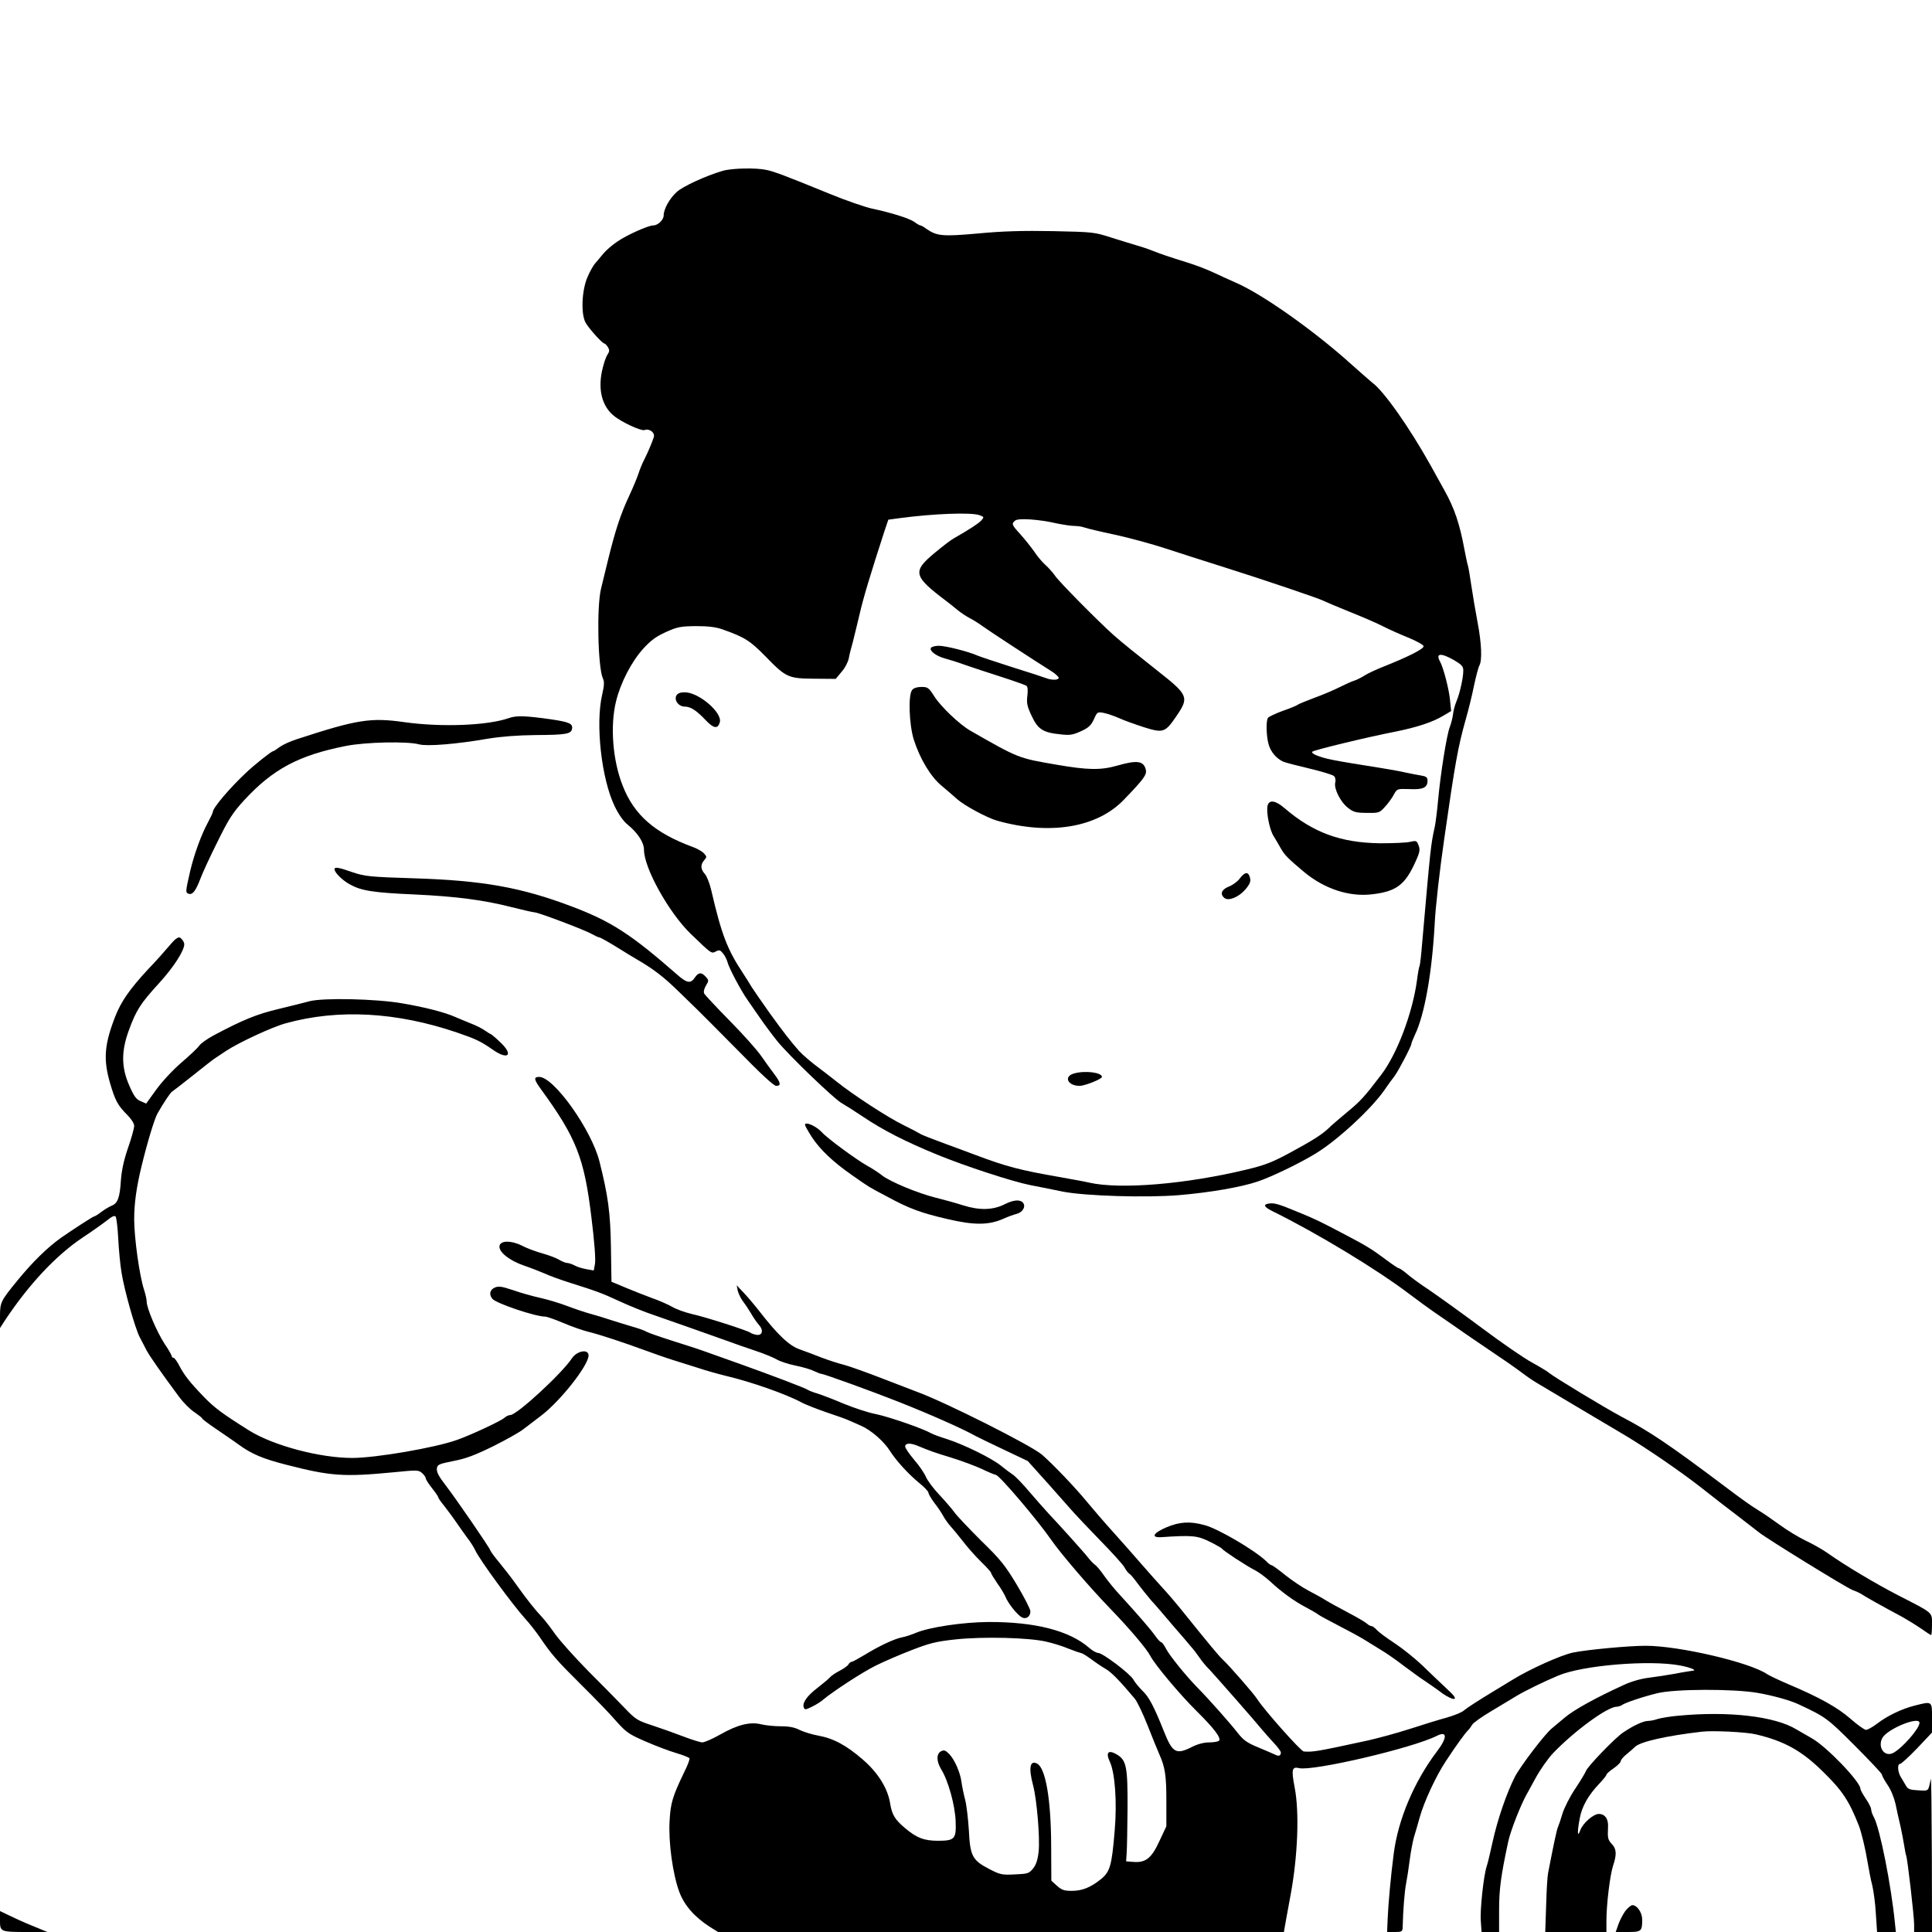 <?xml version="1.0" standalone="no"?>
<!DOCTYPE svg PUBLIC "-//W3C//DTD SVG 20010904//EN"
 "http://www.w3.org/TR/2001/REC-SVG-20010904/DTD/svg10.dtd">
<svg version="1.0" xmlns="http://www.w3.org/2000/svg"
 width="1080pt" height="1080pt" viewBox="0 0 1080 1080"
 preserveAspectRatio="xMidYMid meet">
<g transform="translate(0,1080) scale(0.1,-0.1)"
fill="#000000" stroke="none">
<path d="M4040 9845 c-93 -27 -226 -88 -258 -119 -40 -37 -72 -95 -72 -130 0
-25 -32 -56 -58 -56 -28 0 -149 -54 -202 -91 -30 -20 -66 -52 -80 -70 -14 -17
-33 -40 -43 -51 -9 -10 -29 -44 -42 -75 -34 -76 -39 -215 -9 -261 24 -38 92
-112 102 -112 4 0 13 -9 20 -20 10 -17 10 -24 -3 -44 -9 -13 -22 -54 -30 -91
-22 -106 1 -195 65 -248 42 -36 155 -88 173 -81 27 10 59 -14 52 -39 -9 -29
-32 -83 -54 -127 -10 -19 -24 -53 -31 -75 -7 -22 -30 -78 -52 -125 -49 -105
-77 -190 -118 -356 -17 -71 -35 -145 -40 -164 -25 -99 -18 -439 10 -502 9 -18
8 -40 -4 -92 -38 -164 -4 -469 70 -623 23 -47 48 -83 74 -104 55 -45 90 -98
90 -140 0 -101 139 -351 261 -469 116 -112 116 -112 140 -99 20 10 25 9 41
-11 10 -12 21 -34 25 -49 8 -32 75 -159 112 -211 14 -21 46 -66 70 -101 24
-35 67 -93 96 -129 64 -79 322 -328 364 -349 16 -9 67 -41 113 -72 113 -76
235 -139 418 -214 153 -63 419 -150 520 -170 47 -9 128 -25 180 -36 127 -25
468 -35 650 -20 177 15 348 45 440 76 78 26 239 104 325 157 119 72 309 247
383 353 19 28 45 64 58 80 23 32 94 167 94 181 0 4 9 26 19 48 55 114 96 348
111 621 4 89 28 302 54 480 60 419 76 509 120 665 15 52 36 137 46 188 11 51
24 102 30 112 16 29 12 125 -10 240 -11 58 -27 151 -35 206 -8 56 -17 108 -20
115 -3 8 -11 48 -19 89 -26 141 -56 230 -111 328 -29 53 -64 116 -77 139 -118
212 -263 418 -327 464 -10 8 -61 53 -114 100 -208 188 -499 394 -647 458 -30
13 -86 39 -125 57 -38 18 -101 42 -140 54 -115 36 -156 50 -204 69 -25 10 -64
23 -86 29 -22 6 -85 26 -140 43 -98 32 -105 32 -329 37 -168 3 -280 0 -417
-13 -201 -18 -231 -15 -291 26 -14 11 -29 19 -33 19 -4 0 -19 8 -33 19 -30 21
-130 52 -238 75 -40 9 -145 45 -235 82 -252 103 -311 125 -354 134 -59 13
-193 10 -245 -5z m1436 -1925 c26 -10 26 -11 9 -30 -16 -17 -65 -49 -154 -100
-15 -8 -62 -44 -104 -79 -129 -107 -123 -131 67 -274 16 -12 43 -34 60 -48 17
-14 47 -34 66 -44 19 -9 53 -31 75 -47 34 -25 287 -190 387 -253 17 -11 33
-26 36 -32 4 -15 -36 -17 -70 -4 -13 5 -97 33 -188 61 -91 29 -178 58 -195 65
-52 23 -178 55 -217 55 -20 0 -40 -5 -44 -12 -10 -16 30 -46 79 -59 23 -6 74
-22 112 -36 39 -14 129 -43 200 -66 72 -23 135 -46 142 -50 8 -5 10 -24 6 -57
-5 -40 -1 -59 24 -112 35 -75 63 -93 160 -103 53 -6 68 -4 115 17 44 20 57 33
73 67 18 41 20 42 54 36 20 -4 59 -17 86 -29 28 -13 90 -35 139 -51 109 -34
119 -31 183 63 71 104 66 117 -106 252 -120 95 -201 160 -246 200 -82 73 -303
296 -326 330 -13 19 -38 47 -56 63 -17 15 -45 48 -61 73 -17 24 -51 67 -76 95
-51 56 -53 61 -31 79 18 15 134 7 233 -16 35 -7 78 -14 97 -14 19 0 45 -4 58
-9 13 -5 89 -23 169 -40 80 -17 207 -52 284 -77 76 -25 216 -70 309 -99 244
-77 557 -183 577 -195 10 -5 73 -32 140 -59 68 -27 152 -63 187 -81 35 -18
100 -47 145 -65 44 -18 82 -39 84 -47 3 -15 -87 -60 -223 -114 -38 -15 -86
-37 -105 -49 -19 -12 -46 -26 -60 -30 -14 -4 -51 -21 -83 -37 -32 -16 -95 -43
-140 -59 -45 -17 -86 -34 -92 -38 -5 -5 -44 -21 -85 -35 -41 -15 -78 -33 -82
-39 -12 -18 -9 -105 4 -149 12 -41 42 -77 80 -95 13 -6 79 -23 147 -39 68 -16
130 -35 138 -42 8 -8 11 -23 7 -37 -8 -34 30 -110 73 -142 29 -23 45 -27 104
-27 68 -1 71 0 102 35 18 19 40 50 49 68 18 32 18 32 87 30 76 -4 101 8 101
47 0 19 -7 24 -37 29 -21 3 -58 11 -83 16 -25 6 -85 17 -135 25 -283 45 -314
51 -369 73 -16 7 -25 15 -20 19 11 10 314 83 464 112 123 25 208 53 268 89
l44 26 -6 60 c-5 59 -37 183 -56 217 -26 47 4 50 78 8 44 -26 52 -35 52 -59 0
-41 -20 -129 -38 -171 -8 -19 -17 -51 -19 -70 -2 -19 -10 -52 -18 -73 -18 -44
-53 -268 -66 -412 -5 -55 -13 -120 -18 -145 -23 -106 -23 -106 -71 -653 -5
-66 -12 -122 -14 -126 -3 -4 -10 -41 -15 -82 -25 -183 -111 -410 -199 -526
-95 -125 -117 -149 -195 -213 -43 -36 -89 -75 -101 -88 -36 -34 -89 -68 -217
-137 -96 -52 -140 -69 -241 -93 -340 -82 -706 -112 -879 -73 -24 6 -98 19
-164 31 -220 38 -300 59 -470 123 -22 8 -98 37 -170 63 -71 26 -135 51 -141
56 -6 4 -47 26 -90 47 -89 43 -287 172 -380 247 -34 27 -74 58 -89 69 -43 31
-98 78 -118 100 -52 60 -84 101 -163 210 -47 66 -93 133 -103 149 -9 16 -30
49 -47 75 -88 133 -120 215 -178 465 -9 39 -25 79 -36 91 -24 26 -25 52 -3 77
15 17 15 19 -2 38 -9 10 -38 27 -64 36 -211 78 -326 178 -390 342 -56 141 -71
335 -37 472 25 103 86 221 152 294 43 47 72 68 127 93 65 29 82 32 168 33 69
0 111 -5 150 -19 122 -43 153 -63 239 -151 114 -117 126 -123 273 -124 l119
-1 33 40 c19 21 36 55 40 75 3 19 13 58 21 85 7 28 25 100 39 160 22 96 58
215 139 465 l22 65 59 8 c192 26 406 34 451 17z"/>
<path d="M5099 6943 c-23 -27 -17 -194 9 -277 34 -107 94 -207 154 -257 29
-24 68 -58 88 -76 42 -37 168 -105 225 -121 294 -82 556 -39 706 116 115 119
131 142 124 170 -12 49 -49 54 -160 22 -92 -26 -163 -25 -337 5 -216 37 -212
35 -483 190 -61 35 -164 133 -202 192 -31 49 -37 53 -72 53 -24 0 -44 -6 -52
-17z"/>
<path d="M3781 6912 c-14 -27 13 -62 47 -62 33 0 66 -22 119 -78 43 -45 66
-48 77 -9 14 54 -118 167 -196 167 -26 0 -40 -6 -47 -18z"/>
<path d="M7086 6297 c-9 -36 11 -135 33 -170 11 -18 29 -48 40 -68 21 -38 40
-57 129 -132 115 -96 254 -142 384 -126 135 16 184 54 242 185 23 50 25 65 16
88 -10 27 -13 28 -48 20 -20 -5 -95 -8 -167 -8 -220 3 -374 59 -534 196 -51
44 -86 49 -95 15z"/>
<path d="M6931 5890 c-12 -17 -40 -38 -62 -46 -41 -17 -51 -42 -24 -64 22 -18
78 4 115 46 30 35 35 50 24 78 -9 24 -28 19 -53 -14z"/>
<path d="M6003 4799 c-59 -17 -34 -69 32 -69 29 0 125 38 125 50 0 25 -95 37
-157 19z"/>
<path d="M2845 6786 c-119 -42 -376 -52 -584 -23 -188 27 -265 15 -601 -95
-36 -11 -79 -31 -97 -44 -17 -13 -34 -24 -38 -24 -8 0 -103 -75 -150 -120 -90
-84 -185 -196 -185 -218 0 -5 -14 -34 -30 -64 -35 -65 -75 -174 -97 -268 -26
-114 -27 -119 -9 -126 22 -8 40 15 67 86 11 30 54 123 95 205 63 128 85 162
150 233 160 173 304 250 567 302 110 22 345 27 410 9 45 -12 208 1 386 32 75
12 165 19 265 20 173 1 200 6 204 37 4 27 -17 36 -118 51 -142 20 -193 22
-235 7z"/>
<path d="M1870 5941 c0 -18 42 -61 86 -85 63 -35 129 -46 359 -56 236 -11 388
-31 545 -71 63 -16 121 -29 128 -29 21 0 282 -99 320 -121 18 -10 37 -19 42
-19 5 0 46 -23 92 -51 46 -29 99 -61 118 -72 93 -54 149 -97 230 -176 48 -47
98 -95 109 -106 12 -11 111 -111 221 -222 132 -135 205 -203 219 -203 29 0 26
18 -14 70 -19 25 -51 70 -72 100 -21 30 -98 117 -173 193 -74 75 -138 144
-143 152 -5 10 -2 26 9 45 17 28 17 30 -1 50 -24 27 -41 25 -61 -5 -23 -35
-45 -31 -100 18 -257 225 -368 297 -591 381 -278 105 -494 144 -873 156 -256
8 -280 11 -349 34 -79 28 -101 31 -101 17z"/>
<path d="M984 5552 c-7 -4 -28 -27 -49 -52 -21 -25 -68 -78 -106 -117 -104
-112 -152 -181 -186 -268 -60 -156 -66 -237 -28 -369 29 -99 43 -125 97 -179
22 -22 38 -47 38 -61 0 -13 -15 -68 -34 -122 -23 -66 -36 -126 -40 -180 -6
-99 -18 -131 -52 -144 -14 -6 -40 -21 -58 -35 -18 -14 -36 -25 -40 -25 -6 0
-120 -74 -186 -120 -78 -56 -158 -135 -240 -235 -96 -117 -100 -125 -100 -202
l0 -67 29 45 c136 204 287 364 436 463 50 33 109 75 132 93 31 25 44 30 50 21
4 -7 11 -62 14 -123 3 -60 11 -145 18 -187 15 -97 75 -310 102 -363 12 -22 29
-56 39 -75 18 -33 80 -122 180 -257 25 -34 64 -73 88 -88 23 -16 42 -31 42
-34 0 -4 35 -30 78 -59 42 -29 100 -68 127 -88 73 -53 136 -79 265 -112 249
-64 320 -69 602 -42 130 13 138 13 158 -5 11 -10 20 -23 20 -29 0 -6 16 -31
35 -55 19 -24 35 -47 35 -51 0 -5 15 -26 33 -48 17 -22 48 -63 67 -91 19 -28
48 -68 63 -89 16 -20 35 -50 43 -67 23 -52 209 -305 281 -385 23 -25 58 -70
79 -100 67 -99 97 -133 235 -270 75 -74 163 -165 195 -203 55 -61 70 -72 163
-112 57 -25 134 -54 172 -65 37 -11 70 -24 73 -29 3 -4 -10 -40 -30 -79 -64
-133 -76 -172 -81 -272 -7 -119 18 -298 54 -395 28 -76 85 -141 172 -197 l45
-28 1581 0 1582 0 11 63 c6 34 18 100 27 147 40 218 49 461 22 599 -19 99 -15
117 25 107 78 -18 635 112 771 181 58 29 58 -11 0 -87 -128 -169 -218 -382
-242 -572 -16 -120 -31 -288 -34 -366 l-3 -72 43 0 c40 0 43 2 44 28 2 93 11
203 19 242 5 25 14 83 20 130 6 47 17 105 24 130 8 25 22 74 32 110 24 87 91
232 147 316 62 94 106 154 123 171 8 8 18 22 24 32 5 10 53 44 107 76 54 32
118 71 143 86 43 26 153 80 230 112 135 58 511 89 681 57 63 -12 101 -29 67
-30 -7 -1 -49 -7 -93 -16 -44 -8 -111 -18 -150 -23 -42 -5 -98 -21 -140 -41
-155 -71 -273 -136 -325 -179 -30 -25 -63 -53 -73 -61 -39 -30 -178 -213 -209
-273 -47 -93 -97 -239 -124 -362 -13 -60 -28 -123 -34 -140 -17 -53 -38 -248
-32 -307 l4 -58 49 0 49 0 0 124 c0 115 10 190 51 381 12 58 70 207 105 268
13 23 33 60 45 82 28 52 71 113 101 145 118 123 302 258 354 259 11 1 24 5 30
9 13 12 117 47 199 67 100 24 422 25 558 2 88 -15 188 -43 235 -66 149 -70
157 -76 309 -228 84 -84 153 -157 153 -163 0 -6 14 -32 31 -57 19 -27 37 -72
45 -107 7 -34 19 -90 28 -126 8 -36 17 -85 21 -110 4 -24 8 -47 10 -51 7 -10
45 -341 45 -386 l0 -43 50 0 50 0 -1 438 c-1 240 -3 428 -6 417 -15 -71 -9
-66 -70 -63 -44 2 -58 7 -67 23 -6 11 -19 32 -28 47 -20 30 -24 78 -6 78 6 0
49 39 95 87 l83 88 0 82 c0 95 2 94 -99 68 -71 -18 -152 -57 -209 -101 -25
-19 -52 -34 -61 -34 -9 0 -48 28 -88 63 -72 63 -175 120 -348 193 -49 21 -102
46 -116 55 -98 67 -494 159 -680 159 -95 0 -329 -22 -406 -38 -67 -14 -241
-92 -338 -152 -49 -30 -97 -59 -107 -65 -86 -52 -146 -91 -164 -106 -11 -11
-54 -28 -95 -40 -41 -11 -135 -40 -209 -64 -74 -24 -179 -52 -232 -64 -295
-64 -306 -65 -360 -62 -16 1 -224 235 -261 294 -19 30 -157 188 -194 222 -21
20 -71 80 -208 250 -38 48 -93 113 -122 144 -28 31 -82 91 -120 135 -37 43
-109 124 -159 180 -50 55 -114 130 -144 166 -66 81 -190 211 -255 268 -60 52
-545 296 -700 352 -27 10 -115 44 -195 75 -80 31 -174 65 -210 75 -36 9 -94
28 -130 42 -36 14 -88 34 -117 44 -60 20 -123 79 -228 214 -28 36 -68 83 -89
105 l-38 40 6 -30 c4 -16 16 -41 26 -55 11 -14 32 -45 47 -70 14 -25 35 -55
46 -67 26 -29 19 -59 -13 -55 -14 2 -30 8 -35 12 -15 12 -248 87 -329 105 -38
9 -88 27 -111 41 -23 13 -73 35 -111 48 -38 14 -104 40 -147 58 l-79 33 -3
195 c-3 192 -16 286 -64 477 -45 178 -255 473 -337 473 -32 0 -30 -14 10 -69
198 -272 242 -384 282 -717 17 -135 24 -234 20 -258 l-7 -38 -40 7 c-23 4 -53
13 -67 21 -15 8 -34 14 -42 14 -8 0 -28 8 -45 18 -16 10 -59 26 -95 36 -36 10
-87 29 -113 43 -60 30 -120 29 -125 -2 -5 -34 56 -82 138 -110 41 -14 94 -35
117 -45 23 -11 86 -34 140 -51 146 -46 179 -58 278 -104 50 -23 137 -59 195
-78 106 -37 263 -92 400 -141 41 -15 114 -41 163 -57 48 -16 102 -38 120 -49
17 -10 65 -26 105 -34 40 -8 87 -22 104 -31 17 -8 35 -15 40 -15 13 0 276 -95
433 -157 174 -69 355 -149 430 -191 11 -6 81 -40 155 -75 l135 -64 115 -128
c63 -71 126 -142 140 -158 14 -16 80 -86 148 -156 68 -69 130 -138 138 -153 8
-15 20 -31 27 -35 7 -4 27 -28 45 -53 18 -24 52 -67 76 -95 25 -27 79 -90 121
-140 43 -49 89 -103 102 -119 14 -15 35 -43 48 -62 13 -19 37 -49 55 -66 31
-33 258 -291 295 -337 11 -13 39 -45 62 -70 24 -25 43 -51 43 -57 0 -18 -11
-23 -29 -14 -9 4 -51 23 -95 41 -66 27 -85 41 -118 83 -37 48 -158 185 -223
251 -64 65 -157 180 -176 217 -11 21 -23 38 -28 38 -4 0 -19 15 -32 34 -26 37
-99 121 -194 225 -34 36 -75 87 -93 113 -18 26 -40 53 -50 60 -10 7 -27 25
-38 39 -20 27 -160 182 -224 250 -19 20 -66 74 -105 119 -38 45 -81 90 -95 98
-14 9 -43 31 -65 49 -50 41 -207 118 -300 148 -39 12 -79 27 -90 33 -47 27
-236 92 -308 107 -43 8 -124 35 -180 58 -56 24 -122 49 -147 57 -25 7 -49 17
-55 21 -14 10 -201 81 -380 145 -82 29 -175 62 -205 73 -30 11 -109 36 -175
57 -66 21 -129 43 -140 49 -11 7 -47 20 -80 29 -33 10 -87 26 -120 37 -33 11
-85 27 -115 35 -30 8 -89 28 -131 44 -42 16 -109 36 -150 45 -41 9 -109 28
-151 43 -64 21 -81 24 -103 14 -27 -12 -33 -39 -12 -63 21 -25 239 -99 295
-99 9 0 55 -16 102 -36 47 -20 110 -42 140 -49 61 -15 192 -58 320 -105 47
-17 114 -41 150 -52 36 -11 99 -31 140 -44 41 -14 112 -34 157 -45 141 -33
340 -103 426 -150 21 -11 84 -36 140 -55 56 -19 111 -38 122 -44 11 -5 42 -18
68 -30 56 -24 129 -88 162 -141 36 -56 101 -127 160 -176 30 -24 55 -50 55
-57 0 -7 15 -33 33 -57 19 -24 41 -57 50 -74 9 -16 26 -41 39 -55 13 -14 44
-52 70 -85 25 -33 71 -85 102 -115 31 -30 56 -58 56 -62 0 -5 16 -31 35 -59
20 -27 40 -62 46 -76 13 -34 66 -101 91 -114 24 -13 48 4 48 34 0 11 -34 78
-76 148 -66 110 -92 142 -198 245 -66 66 -134 137 -150 159 -16 22 -55 67 -87
101 -31 33 -64 77 -73 98 -9 21 -38 64 -66 96 -27 32 -50 65 -50 74 0 19 27
21 67 5 74 -31 95 -38 193 -68 58 -18 132 -46 165 -61 33 -16 70 -32 83 -35
23 -7 229 -249 307 -361 53 -77 215 -266 330 -385 111 -115 205 -226 225 -265
26 -50 165 -216 259 -309 96 -95 137 -148 126 -165 -3 -5 -28 -10 -54 -10 -31
0 -65 -9 -97 -25 -89 -45 -109 -35 -157 85 -56 141 -85 196 -123 231 -19 19
-41 46 -49 61 -18 32 -171 148 -196 148 -10 0 -33 13 -51 29 -111 96 -302 145
-563 144 -142 -1 -331 -29 -406 -61 -24 -10 -59 -22 -78 -25 -43 -9 -125 -47
-208 -98 -35 -21 -68 -39 -73 -39 -5 0 -13 -6 -17 -14 -4 -8 -27 -24 -50 -36
-23 -12 -47 -28 -54 -37 -7 -8 -38 -34 -69 -58 -60 -46 -86 -84 -77 -110 6
-14 11 -13 47 5 23 11 51 29 63 40 55 46 219 153 292 189 44 22 134 61 199 86
103 40 138 49 250 61 154 16 407 10 505 -13 36 -8 91 -25 124 -39 33 -13 65
-24 71 -25 6 0 31 -16 56 -34 25 -19 61 -43 80 -54 31 -17 79 -66 163 -166 14
-17 46 -84 72 -150 26 -66 55 -138 65 -160 33 -74 40 -119 40 -262 l0 -142
-39 -83 c-44 -96 -77 -122 -146 -116 l-40 3 3 45 c2 25 4 137 5 250 1 235 -6
271 -61 303 -46 27 -62 11 -39 -39 30 -61 42 -229 28 -389 -16 -194 -26 -228
-76 -269 -58 -47 -106 -66 -164 -66 -42 0 -56 5 -82 28 l-32 29 -1 199 c-1
255 -31 430 -78 455 -41 22 -49 -24 -23 -121 21 -79 39 -294 31 -370 -5 -46
-14 -74 -31 -95 -23 -28 -30 -30 -102 -33 -72 -4 -83 -1 -143 30 -94 49 -107
72 -114 216 -4 64 -13 142 -21 172 -8 30 -17 74 -20 97 -7 55 -39 128 -70 159
-20 20 -28 23 -45 14 -26 -14 -26 -55 1 -100 40 -64 78 -203 81 -291 4 -99 -5
-109 -99 -109 -77 0 -119 16 -184 71 -56 47 -73 75 -83 137 -13 84 -67 172
-153 246 -92 80 -165 119 -250 134 -33 6 -79 20 -102 31 -29 15 -59 21 -106
21 -36 0 -86 5 -110 11 -61 15 -130 -1 -227 -56 -44 -25 -90 -45 -102 -45 -11
0 -59 15 -106 33 -47 18 -125 46 -174 62 -83 27 -93 33 -155 98 -36 38 -127
130 -202 205 -75 76 -157 168 -184 205 -26 37 -59 80 -74 96 -38 40 -83 96
-140 176 -27 39 -72 96 -98 128 -26 31 -50 63 -52 70 -6 19 -195 293 -252 367
-35 45 -49 71 -47 90 3 23 9 26 93 43 69 13 121 33 221 82 72 36 149 79 170
96 22 16 65 50 97 74 109 82 267 283 267 338 0 38 -65 26 -93 -16 -55 -84
-308 -317 -344 -317 -9 0 -24 -7 -34 -16 -20 -18 -187 -96 -264 -123 -122 -44
-455 -101 -586 -101 -181 0 -440 69 -574 152 -150 94 -196 128 -255 189 -81
84 -111 123 -139 177 -12 23 -26 42 -31 42 -6 0 -10 4 -10 9 0 5 -18 37 -40
69 -43 66 -100 199 -100 235 0 13 -7 43 -15 68 -25 75 -55 289 -55 394 0 88
13 180 41 295 31 129 72 265 89 295 30 54 74 120 82 123 4 2 57 43 116 90 60
48 117 93 128 99 10 7 36 24 57 38 73 48 258 134 335 155 293 81 619 63 957
-52 105 -36 132 -49 197 -94 90 -64 122 -31 41 43 -25 24 -48 43 -51 43 -2 0
-16 9 -31 19 -15 11 -52 30 -82 41 -30 12 -67 28 -84 35 -58 26 -171 55 -295
76 -147 26 -444 32 -520 12 -25 -7 -102 -26 -172 -43 -122 -29 -199 -60 -366
-149 -35 -19 -70 -44 -78 -56 -8 -12 -52 -54 -99 -94 -48 -41 -109 -107 -141
-151 l-57 -79 -30 13 c-25 10 -38 27 -64 87 -45 102 -46 191 -3 309 41 112 63
148 170 265 82 90 140 181 140 217 0 14 -19 38 -29 38 -4 0 -11 -4 -17 -8z
m9746 -4383 c0 -32 -97 -142 -147 -168 -48 -25 -88 31 -61 83 27 51 208 125
208 85z"/>
<path d="M4500 4512 c0 -5 17 -35 38 -68 46 -70 118 -139 226 -214 99 -69 85
-61 191 -117 129 -70 192 -93 343 -128 149 -35 231 -34 313 3 24 11 56 22 71
26 34 8 54 41 37 62 -16 20 -53 17 -101 -7 -66 -34 -142 -36 -234 -7 -44 14
-113 33 -154 43 -97 24 -255 89 -300 125 -19 15 -57 40 -85 55 -60 34 -222
153 -250 185 -32 35 -95 63 -95 42z"/>
<path d="M7093 4072 c-35 -5 -27 -20 25 -45 245 -121 579 -323 758 -459 53
-40 114 -84 134 -98 21 -14 68 -47 106 -73 38 -27 112 -78 164 -113 123 -83
186 -126 235 -163 22 -17 56 -40 75 -51 61 -37 367 -218 493 -293 121 -72 318
-207 432 -297 55 -44 145 -113 200 -155 55 -42 108 -83 119 -92 42 -34 483
-306 521 -321 22 -8 45 -19 52 -24 10 -8 120 -70 229 -128 28 -16 74 -44 103
-64 28 -20 53 -36 56 -36 3 0 5 26 5 59 0 70 10 61 -189 163 -131 68 -291 163
-396 237 -27 19 -81 50 -120 68 -38 18 -104 58 -145 88 -41 30 -95 67 -120 82
-45 28 -84 55 -195 139 -305 229 -413 302 -568 383 -94 50 -380 223 -407 246
-8 8 -52 34 -97 59 -46 25 -172 112 -280 193 -109 81 -240 175 -291 210 -52
34 -109 76 -128 93 -19 16 -39 30 -44 30 -5 0 -37 22 -72 48 -73 55 -111 79
-228 140 -146 77 -172 89 -265 127 -108 45 -133 52 -162 47z"/>
<path d="M6520 2262 c-73 -31 -88 -58 -30 -55 176 12 203 9 272 -25 36 -18 68
-36 70 -40 4 -9 134 -95 184 -120 21 -11 59 -39 84 -62 62 -58 135 -111 200
-145 30 -16 62 -34 70 -41 8 -6 58 -33 110 -60 52 -27 118 -62 145 -79 28 -17
72 -44 99 -61 27 -16 80 -53 119 -83 39 -29 93 -69 121 -87 28 -19 73 -50 99
-70 27 -19 56 -33 65 -31 13 3 1 19 -47 63 -34 32 -94 89 -132 126 -38 36
-106 91 -151 121 -46 30 -92 64 -102 76 -11 12 -24 21 -29 21 -6 0 -18 6 -26
14 -9 8 -56 36 -106 62 -49 26 -106 57 -125 69 -20 13 -63 36 -95 53 -33 17
-91 56 -129 86 -38 31 -73 56 -77 56 -5 0 -19 10 -31 23 -65 62 -271 183 -346
202 -82 22 -138 18 -212 -13z"/>
<path d="M9381 1209 c-46 -4 -97 -13 -114 -18 -16 -6 -41 -11 -54 -11 -26 0
-81 -25 -140 -65 -45 -30 -201 -192 -208 -216 -3 -9 -30 -54 -60 -99 -31 -46
-62 -109 -71 -139 -9 -31 -20 -63 -24 -72 -7 -13 -24 -94 -56 -259 -4 -19 -9
-101 -11 -183 l-5 -147 171 0 171 0 0 63 c0 91 20 255 37 307 21 62 20 94 -6
121 -23 25 -25 33 -22 95 3 46 -17 74 -52 74 -31 -1 -89 -52 -103 -91 -16 -45
-18 -13 -3 67 12 65 47 128 109 193 22 23 40 46 40 50 0 5 18 21 40 36 22 15
40 33 40 40 0 7 15 25 33 39 17 14 39 33 48 42 30 28 175 61 374 84 61 7 245
-2 300 -15 161 -38 258 -92 380 -213 104 -102 142 -160 196 -297 15 -39 37
-131 49 -205 7 -41 18 -99 26 -129 7 -29 17 -100 20 -157 l7 -104 52 0 53 0
-5 48 c-21 213 -84 531 -118 594 -8 14 -15 34 -15 43 0 9 -13 36 -30 60 -16
24 -30 49 -30 55 0 40 -191 238 -272 283 -25 14 -63 36 -85 49 -121 74 -379
104 -662 77z"/>
<path d="M9086 118 c-13 -18 -31 -52 -39 -75 l-15 -43 68 0 c75 0 80 4 80 69
0 39 -28 81 -55 81 -8 0 -25 -15 -39 -32z"/>
<path d="M0 65 c0 -64 1 -65 155 -65 l110 0 -85 35 c-47 19 -106 46 -132 59
l-48 23 0 -52z"/>
</g>
</svg>
